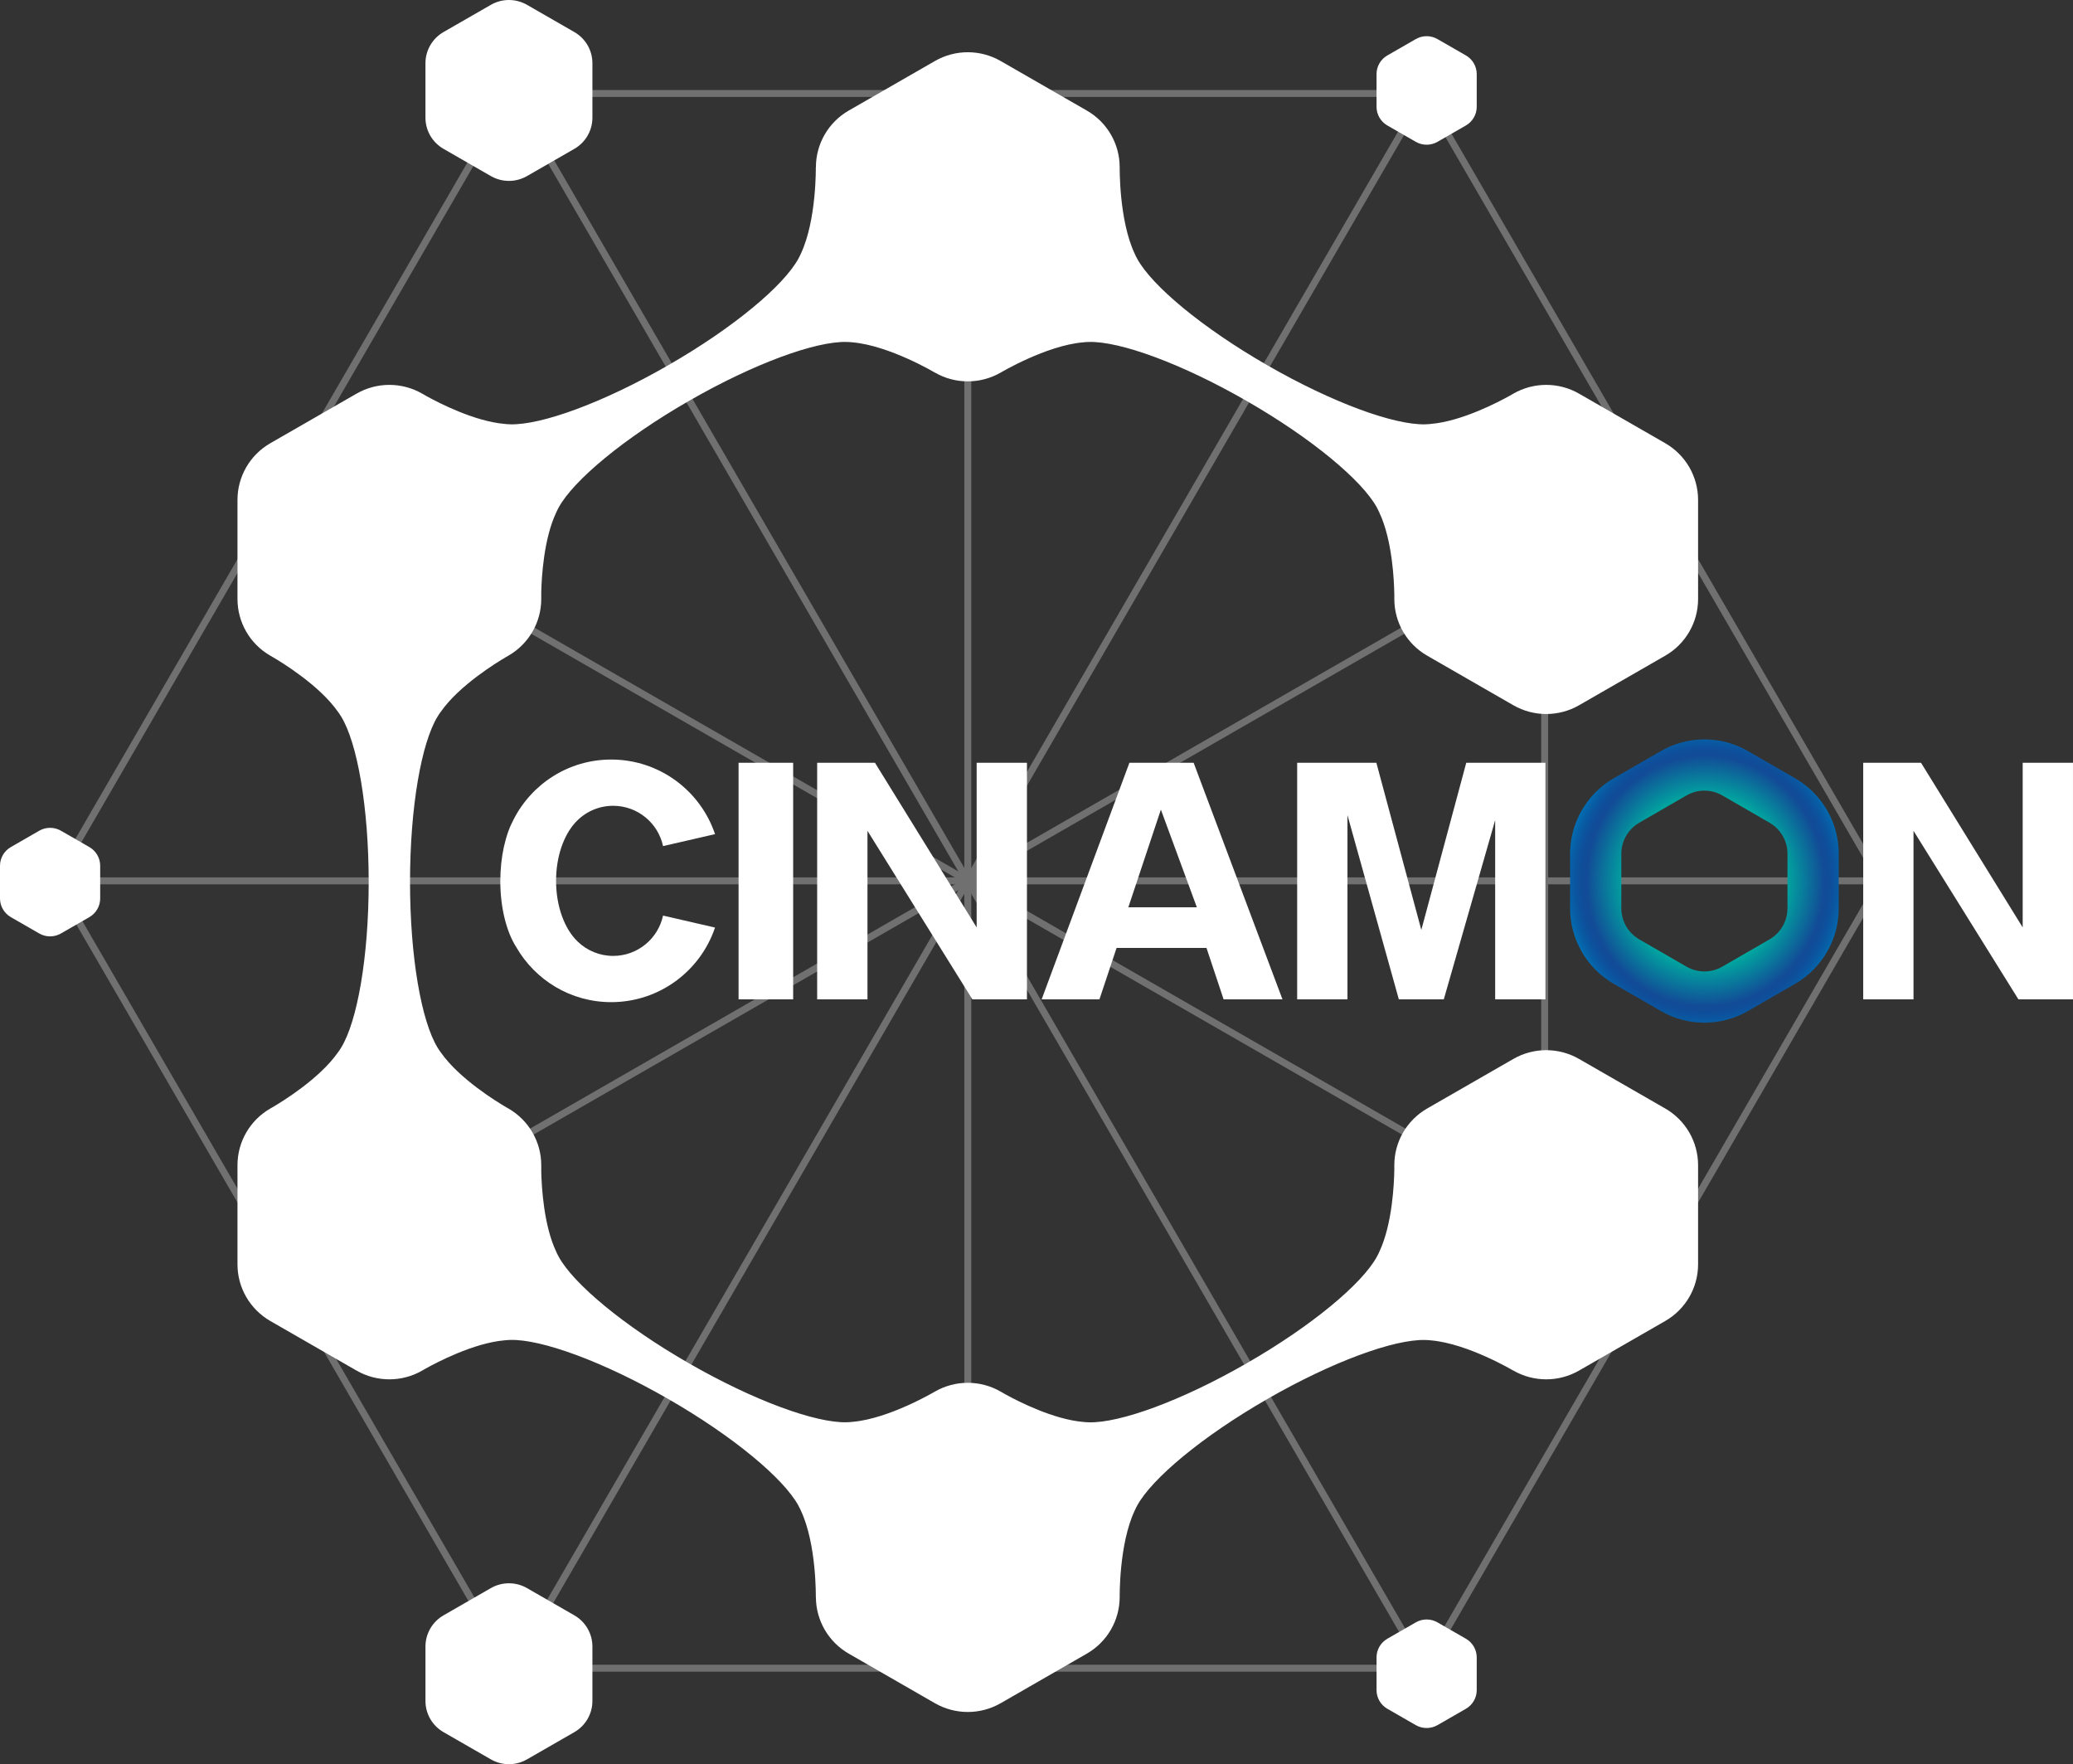 <?xml version="1.0" encoding="utf-8"?>
<!-- Generator: Adobe Illustrator 16.0.0, SVG Export Plug-In . SVG Version: 6.00 Build 0)  -->
<!DOCTYPE svg PUBLIC "-//W3C//DTD SVG 1.1//EN" "http://www.w3.org/Graphics/SVG/1.1/DTD/svg11.dtd">
<svg version="1.1" xmlns="http://www.w3.org/2000/svg" xmlns:xlink="http://www.w3.org/1999/xlink" x="0px" y="0px"
	 width="311.395px" height="264.963px" viewBox="0 0 311.395 264.963" enable-background="new 0 0 311.395 264.963"
	 xml:space="preserve">
<rect x="0" y="0" width="311.395" height="264.963" fill="#333333" stroke="none"/>
<g id="Layer_3" opacity="0.3">
	<path fill="#FFFFFF" d="M59.244,181.821l86.132,49.525l86.133-49.525V82.768l-86.133-49.526L59.244,82.768V181.821z
		 M145.377,232.548l-0.261-0.15l-86.916-49.977V82.167l0.261-0.151l86.916-49.976l0.261,0.15l86.916,49.977v100.253l-0.261,0.15
		L145.377,232.548z"/>
	<path fill="#FFFFFF" d="M77.124,250.03h136.505l68.252-117.735L213.629,14.558H77.124L8.871,132.295L77.124,250.03z
		 M214.233,251.071H76.521l-0.151-0.26L7.665,132.295l0.151-0.261L76.521,13.518h137.712l0.149,0.26l68.704,118.517l-0.15,0.26
		L214.233,251.071z"/>
	<rect x="144.854" y="14.038" fill="#FFFFFF" width="1.045" height="236.514"/>
	<polygon fill="#FFFFFF" points="247.946,191.874 42.283,73.618 42.806,72.715 248.469,190.974 	"/>
	<polygon fill="#FFFFFF" points="42.806,191.874 42.284,190.974 247.946,72.715 248.469,73.618 	"/>
	<polygon fill="#FFFFFF" points="213.479,250.812 76.37,14.298 77.275,13.778 214.383,250.292 	"/>
	<rect x="8.269" y="131.774" fill="#FFFFFF" width="274.217" height="1.041"/>
	<polygon fill="#FFFFFF" points="77.275,250.812 76.37,250.292 213.478,13.778 214.383,14.298 	"/>
</g>
<g id="Layer_1">
	<path fill="#FFFFFF" d="M73.738,0.724l-7.116,4.091c-1.677,0.965-2.711,2.748-2.713,4.678v8.185c0,1.929,1.036,3.712,2.713,4.677
		l7.116,4.092c1.678,0.964,3.744,0.964,5.424,0l7.116-4.094c0.838-0.481,1.516-1.169,1.984-1.975c0.469-0.807,0.727-1.735,0.727-2.7
		V9.493c0-1.93-1.033-3.713-2.711-4.678l-7.116-4.091C77.481-0.241,75.416-0.241,73.738,0.724"/>
	<path fill="#FFFFFF" d="M212.674,243.663l-4.27,2.455c-1.008,0.58-1.627,1.65-1.627,2.807v4.91c0,1.157,0.619,2.229,1.627,2.809
		l4.27,2.453c1.009,0.578,2.246,0.578,3.255,0l4.269-2.453c0.504-0.291,0.911-0.701,1.192-1.188c0.28-0.483,0.435-1.04,0.435-1.62
		v-4.91c0-1.156-0.618-2.227-1.627-2.807l-4.269-2.455C214.92,243.083,213.682,243.083,212.674,243.663"/>
	<path fill="#FFFFFF" d="M0,130.027v4.91c0,1.16,0.621,2.228,1.627,2.808l4.27,2.455c1.008,0.579,2.248,0.579,3.254,0l4.271-2.455
		c1.006-0.58,1.627-1.647,1.627-2.808v-4.91c0-0.58-0.155-1.137-0.437-1.62c-0.281-0.484-0.688-0.896-1.19-1.185l-4.271-2.457
		c-1.006-0.578-2.246-0.578-3.254,0l-4.27,2.457C0.621,127.799,0,128.87,0,130.027"/>
	<path fill="#FFFFFF" d="M66.622,260.149l7.116,4.091c1.677,0.965,3.746,0.965,5.424,0l7.116-4.091
		c1.677-0.965,2.71-2.748,2.71-4.678v-8.186c0-1.928-1.033-3.711-2.71-4.676l-7.116-4.094c-0.84-0.481-1.777-0.723-2.713-0.723
		c-0.935,0-1.871,0.24-2.711,0.723l-7.116,4.094c-1.678,0.965-2.711,2.748-2.711,4.676v8.186
		C63.91,257.401,64.943,259.185,66.622,260.149"/>
	<path fill="#FFFFFF" d="M208.403,18.846l4.27,2.455c1.009,0.579,2.248,0.579,3.255,0l4.271-2.455
		c1.007-0.58,1.627-1.648,1.627-2.805v-4.912c0-1.158-0.62-2.228-1.627-2.805l-4.271-2.455c-0.505-0.291-1.066-0.436-1.628-0.436
		s-1.122,0.146-1.627,0.436l-4.27,2.455c-1.008,0.577-1.627,1.647-1.627,2.805v4.912C206.776,17.198,207.396,18.266,208.403,18.846"
		/>
	<path fill="#FFFFFF" d="M250.143,166.485l-12.947-7.443c-3.054-1.756-6.813-1.756-9.867,0l-12.947,7.443
		c-3.055,1.758-4.935,5-4.935,8.512v0.666c-0.029,1.986-0.28,8.135-2.232,12.295c-0.089,0.223-0.218,0.463-0.345,0.703
		c-0.017,0.025-0.028,0.058-0.041,0.082c-2.217,4.064-9.742,10.363-19.56,16.01c-9.818,5.646-19.058,8.986-23.701,8.865
		c-0.037,0-0.075-0.008-0.112-0.008c-0.266-0.012-0.532-0.018-0.765-0.053c-4.412-0.38-9.633-3.029-11.583-4.099l-0.798-0.457
		c-3.055-1.756-6.814-1.756-9.868,0l-0.014,0.007l0.002-0.005c0,0-6.838,4.067-12.376,4.545c-0.233,0.033-0.5,0.044-0.765,0.054
		c-0.037,0.002-0.078,0.006-0.115,0.008c-4.642,0.119-13.882-3.219-23.698-8.863c-9.82-5.646-17.344-11.946-19.56-16.012
		c-0.016-0.025-0.027-0.057-0.041-0.084c-0.129-0.24-0.256-0.479-0.346-0.703c-1.854-3.951-2.174-9.697-2.225-11.965v-0.986
		c0-1.756-0.473-3.445-1.323-4.914c-0.853-1.471-2.085-2.719-3.611-3.598l-0.336-0.191c-1.42-0.83-7.037-4.264-9.806-8.213
		c-0.146-0.182-0.288-0.408-0.429-0.629c-0.021-0.033-0.044-0.064-0.063-0.098c-2.426-3.941-4.144-13.582-4.144-24.872
		c0-11.291,1.718-20.933,4.146-24.875c0.014-0.028,0.034-0.053,0.051-0.078c0.146-0.229,0.29-0.461,0.439-0.649
		c2.779-3.962,8.432-7.407,9.824-8.221l0.289-0.167c0.006-0.002,0.028-0.014,0.028-0.014v-0.002
		c1.526-0.878,2.759-2.127,3.611-3.596c0.851-1.469,1.323-3.159,1.323-4.914v-0.995c0.053-2.276,0.373-8.008,2.225-11.952
		c0.088-0.218,0.212-0.452,0.336-0.686c0.019-0.032,0.033-0.069,0.051-0.103c2.216-4.064,9.741-10.364,19.56-16.009
		c9.816-5.645,19.057-8.985,23.698-8.863c0.032,0,0.064,0.004,0.095,0.004c0.273,0.012,0.546,0.021,0.785,0.055
		c5.538,0.477,12.376,4.545,12.376,4.545l-0.008-0.009l0.02,0.009c1.525,0.878,3.23,1.316,4.934,1.316s3.406-0.438,4.935-1.316
		l0.007-0.004l-0.005,0.004c0,0,6.837-4.068,12.379-4.545c0.237-0.034,0.511-0.043,0.782-0.055c0.032,0,0.064-0.004,0.095-0.004
		c4.642-0.122,13.884,3.218,23.701,8.863c9.816,5.645,17.34,11.945,19.56,16.009c0.019,0.034,0.031,0.071,0.05,0.103
		c0.122,0.234,0.249,0.468,0.334,0.686c1.944,4.139,2.202,10.249,2.234,12.266v0.681c0,3.511,1.88,6.754,4.935,8.51l12.947,7.446
		c3.054,1.756,6.813,1.756,9.867,0l12.947-7.444c3.054-1.756,4.934-5.001,4.934-8.512V75.076c0-1.753-0.472-3.443-1.322-4.912
		c-0.853-1.469-2.085-2.72-3.61-3.598l-12.947-7.444c-3.054-1.756-6.813-1.756-9.867,0l-0.526,0.302
		c-1.692,0.944-7.218,3.844-11.848,4.243c-0.232,0.034-0.5,0.043-0.765,0.055c-0.037,0-0.076,0.006-0.115,0.006
		c-4.642,0.12-13.882-3.22-23.698-8.865c-9.817-5.645-17.344-11.945-19.56-16.009c-0.016-0.028-0.027-0.057-0.042-0.085
		c-0.128-0.238-0.255-0.479-0.345-0.701c-2.354-5.017-2.237-12.95-2.237-12.95l-0.002,0.007v-0.007c0-3.511-1.88-6.757-4.935-8.512
		L150.31,9.162c-3.055-1.756-6.814-1.756-9.868,0l-12.947,7.444c-3.054,1.755-4.934,5.001-4.934,8.512v0.019l-0.013-0.019
		c0,0,0.12,7.933-2.233,12.95c-0.09,0.222-0.219,0.463-0.346,0.701c-0.017,0.028-0.027,0.057-0.041,0.085
		c-2.217,4.064-9.742,10.364-19.56,16.009c-9.816,5.646-19.059,8.985-23.701,8.865c-0.037,0-0.076-0.006-0.112-0.006
		c-0.266-0.012-0.532-0.021-0.765-0.055c-4.467-0.383-9.771-3.102-11.663-4.14l-0.704-0.405c-3.054-1.756-6.813-1.756-9.867,0
		l-12.947,7.444c-3.054,1.756-4.935,5.001-4.935,8.51v14.891c0,3.511,1.881,6.756,4.932,8.512h0.003l0.004,0.002l0.327,0.188
		c1.413,0.825,7.037,4.261,9.808,8.212c0.15,0.188,0.295,0.42,0.44,0.649c0.016,0.025,0.037,0.05,0.053,0.078
		c2.425,3.942,4.142,13.584,4.142,24.875c0,11.29-1.717,20.93-4.142,24.872c-0.019,0.032-0.044,0.063-0.065,0.098
		c-0.14,0.221-0.279,0.447-0.428,0.629c-2.771,3.953-8.395,7.388-9.808,8.215l-0.327,0.186l-0.004,0.006h-0.003
		c-3.051,1.757-4.932,4.998-4.932,8.511v14.892c0,3.51,1.881,6.754,4.932,8.51l12.95,7.445c3.051,1.756,6.813,1.756,9.867,0
		l0.483-0.279c1.648-0.922,7.217-3.861,11.882-4.263c0.239-0.034,0.514-0.045,0.785-0.055c0.029,0,0.064-0.006,0.094-0.006
		c4.643-0.121,13.885,3.219,23.701,8.862c9.817,5.645,17.34,11.946,19.56,16.011c0.016,0.032,0.031,0.071,0.048,0.104
		c0.125,0.23,0.251,0.468,0.339,0.685c2.354,5.019,2.233,12.947,2.233,12.947l0.013-0.019v0.017c0,3.512,1.88,6.754,4.934,8.51
		l12.947,7.447c1.526,0.875,3.23,1.314,4.934,1.314s3.406-0.439,4.935-1.314l12.946-7.447c3.053-1.752,4.933-4.995,4.935-8.504
		l0.002,0.006c0,0-0.116-7.933,2.237-12.949c0.088-0.219,0.212-0.451,0.336-0.686c0.02-0.031,0.031-0.068,0.051-0.101
		c2.216-4.065,9.741-10.367,19.56-16.011c9.816-5.646,19.06-8.983,23.7-8.864c0.03,0,0.063,0.004,0.093,0.006
		c0.273,0.011,0.545,0.019,0.785,0.054c5.538,0.479,12.376,4.547,12.376,4.547l-0.008-0.017l0.006,0.005
		c3.054,1.756,6.813,1.756,9.867,0l12.947-7.445c1.525-0.879,2.759-2.127,3.61-3.597c0.853-1.469,1.322-3.157,1.322-4.913v-14.892
		C255.076,171.485,253.196,168.243,250.143,166.485"/>
	<g>
		<g>
			<defs>
				<path id="SVGID_1_" d="M253.329,145.176l-7.085-4.089c-1.67-0.964-2.698-2.746-2.698-4.675v-8.177
					c0-1.929,1.028-3.711,2.698-4.675l7.085-4.091c0.834-0.483,1.767-0.724,2.697-0.724c0.933,0,1.863,0.243,2.699,0.724
					l7.082,4.091c0.836,0.481,1.509,1.168,1.978,1.974c0.468,0.808,0.721,1.736,0.721,2.701v8.177c0,1.929-1.026,3.711-2.697,4.675
					l-7.082,4.089c-0.836,0.483-1.768,0.726-2.699,0.726S254.163,145.66,253.329,145.176 M249.479,112.804l-7.081,4.091
					c-4.038,2.332-6.548,6.677-6.548,11.341v8.177c0,4.664,2.51,9.007,6.546,11.341l7.083,4.089
					c1.987,1.148,4.253,1.754,6.548,1.754c2.296,0,4.562-0.604,6.548-1.754l7.084-4.089c4.039-2.332,6.547-6.677,6.547-11.341v-8.18
					c0-2.295-0.608-4.558-1.754-6.546c-1.147-1.986-2.807-3.644-4.793-4.792l-7.084-4.091c-1.986-1.148-4.252-1.753-6.548-1.753
					C253.731,111.05,251.467,111.659,249.479,112.804"/>
			</defs>
			<clipPath id="SVGID_2_">
				<use xlink:href="#SVGID_1_"  overflow="visible"/>
			</clipPath>
			
				<radialGradient id="SVGID_3_" cx="-627.966" cy="5.211" r="1" gradientTransform="matrix(21.858 0 0 -23.044 13982.361 252.419)" gradientUnits="userSpaceOnUse">
				<stop  offset="0" style="stop-color:#00ABA0"/>
				<stop  offset="0.538" style="stop-color:#00ABA0"/>
				<stop  offset="0.817" style="stop-color:#124B97"/>
				<stop  offset="0.852" style="stop-color:#104D99"/>
				<stop  offset="0.889" style="stop-color:#0B549E"/>
				<stop  offset="0.927" style="stop-color:#075FA6"/>
				<stop  offset="0.965" style="stop-color:#026DB2"/>
				<stop  offset="1" style="stop-color:#007FC4"/>
			</radialGradient>
			<rect x="235.85" y="111.05" clip-path="url(#SVGID_2_)" fill="url(#SVGID_3_)" width="40.354" height="42.547"/>
		</g>
	</g>
	<rect x="110.945" y="114.56" fill="#FFFFFF" width="8.2" height="35.531"/>
	<path fill="#FFFFFF" d="M192.646,150.09h-8.843l-2.571-7.719h-13.507l-2.572,7.719h-8.683l13.184-35.531h9.647L192.646,150.09z
		 M174.382,121.598l-4.888,14.665h10.289L174.382,121.598z"/>
	<polygon fill="#FFFFFF" points="213.503,139.665 220.254,114.559 232.146,114.559 232.146,150.09 224.596,150.09 224.596,123.175 
		216.88,150.09 210.126,150.09 202.408,122.424 202.408,150.09 194.854,150.09 194.854,114.559 206.75,114.559 	"/>
	<polygon fill="#FFFFFF" points="287.438,124.783 303.193,150.089 311.394,150.089 311.394,114.558 303.838,114.558 
		303.838,139.288 288.563,114.558 279.881,114.558 279.881,150.089 287.438,150.089 	"/>
	<polygon fill="#FFFFFF" points="130.307,124.783 146.063,150.089 154.263,150.089 154.263,114.558 146.708,114.558 
		146.708,139.288 131.432,114.558 122.75,114.558 122.75,150.089 130.307,150.089 	"/>
	<path fill="#FFFFFF" d="M92.104,143.567c-2.061,0-3.931-0.813-5.309-2.135c-0.006-0.007-0.012-0.013-0.018-0.019
		c-1.943-1.847-3.247-5.238-3.247-9.12c0-3.61,1.129-6.796,2.85-8.709c0.014-0.013,0.027-0.028,0.039-0.041
		c1.403-1.549,3.431-2.522,5.685-2.522c3.681,0,6.757,2.595,7.496,6.055l7.809-1.798c-2.192-6.513-8.349-11.203-15.602-11.203
		c-6.424,0-11.974,3.688-14.685,9.054c-0.138,0.26-0.269,0.533-0.394,0.817c-0.04,0.092-0.083,0.183-0.122,0.276
		c-0.161,0.391-0.313,0.8-0.45,1.23c-0.057,0.177-0.106,0.356-0.158,0.534c-0.092,0.324-0.178,0.656-0.256,0.998
		c-0.021,0.1-0.05,0.197-0.07,0.298c-0.331,1.543-0.518,3.245-0.518,5.04c0,4.066,0.948,7.67,2.409,9.951
		c2.846,4.92,8.151,8.238,14.243,8.238c7.253,0,13.409-4.689,15.602-11.203l-7.809-1.799
		C98.86,140.974,95.784,143.567,92.104,143.567"/>
</g>
</svg>
